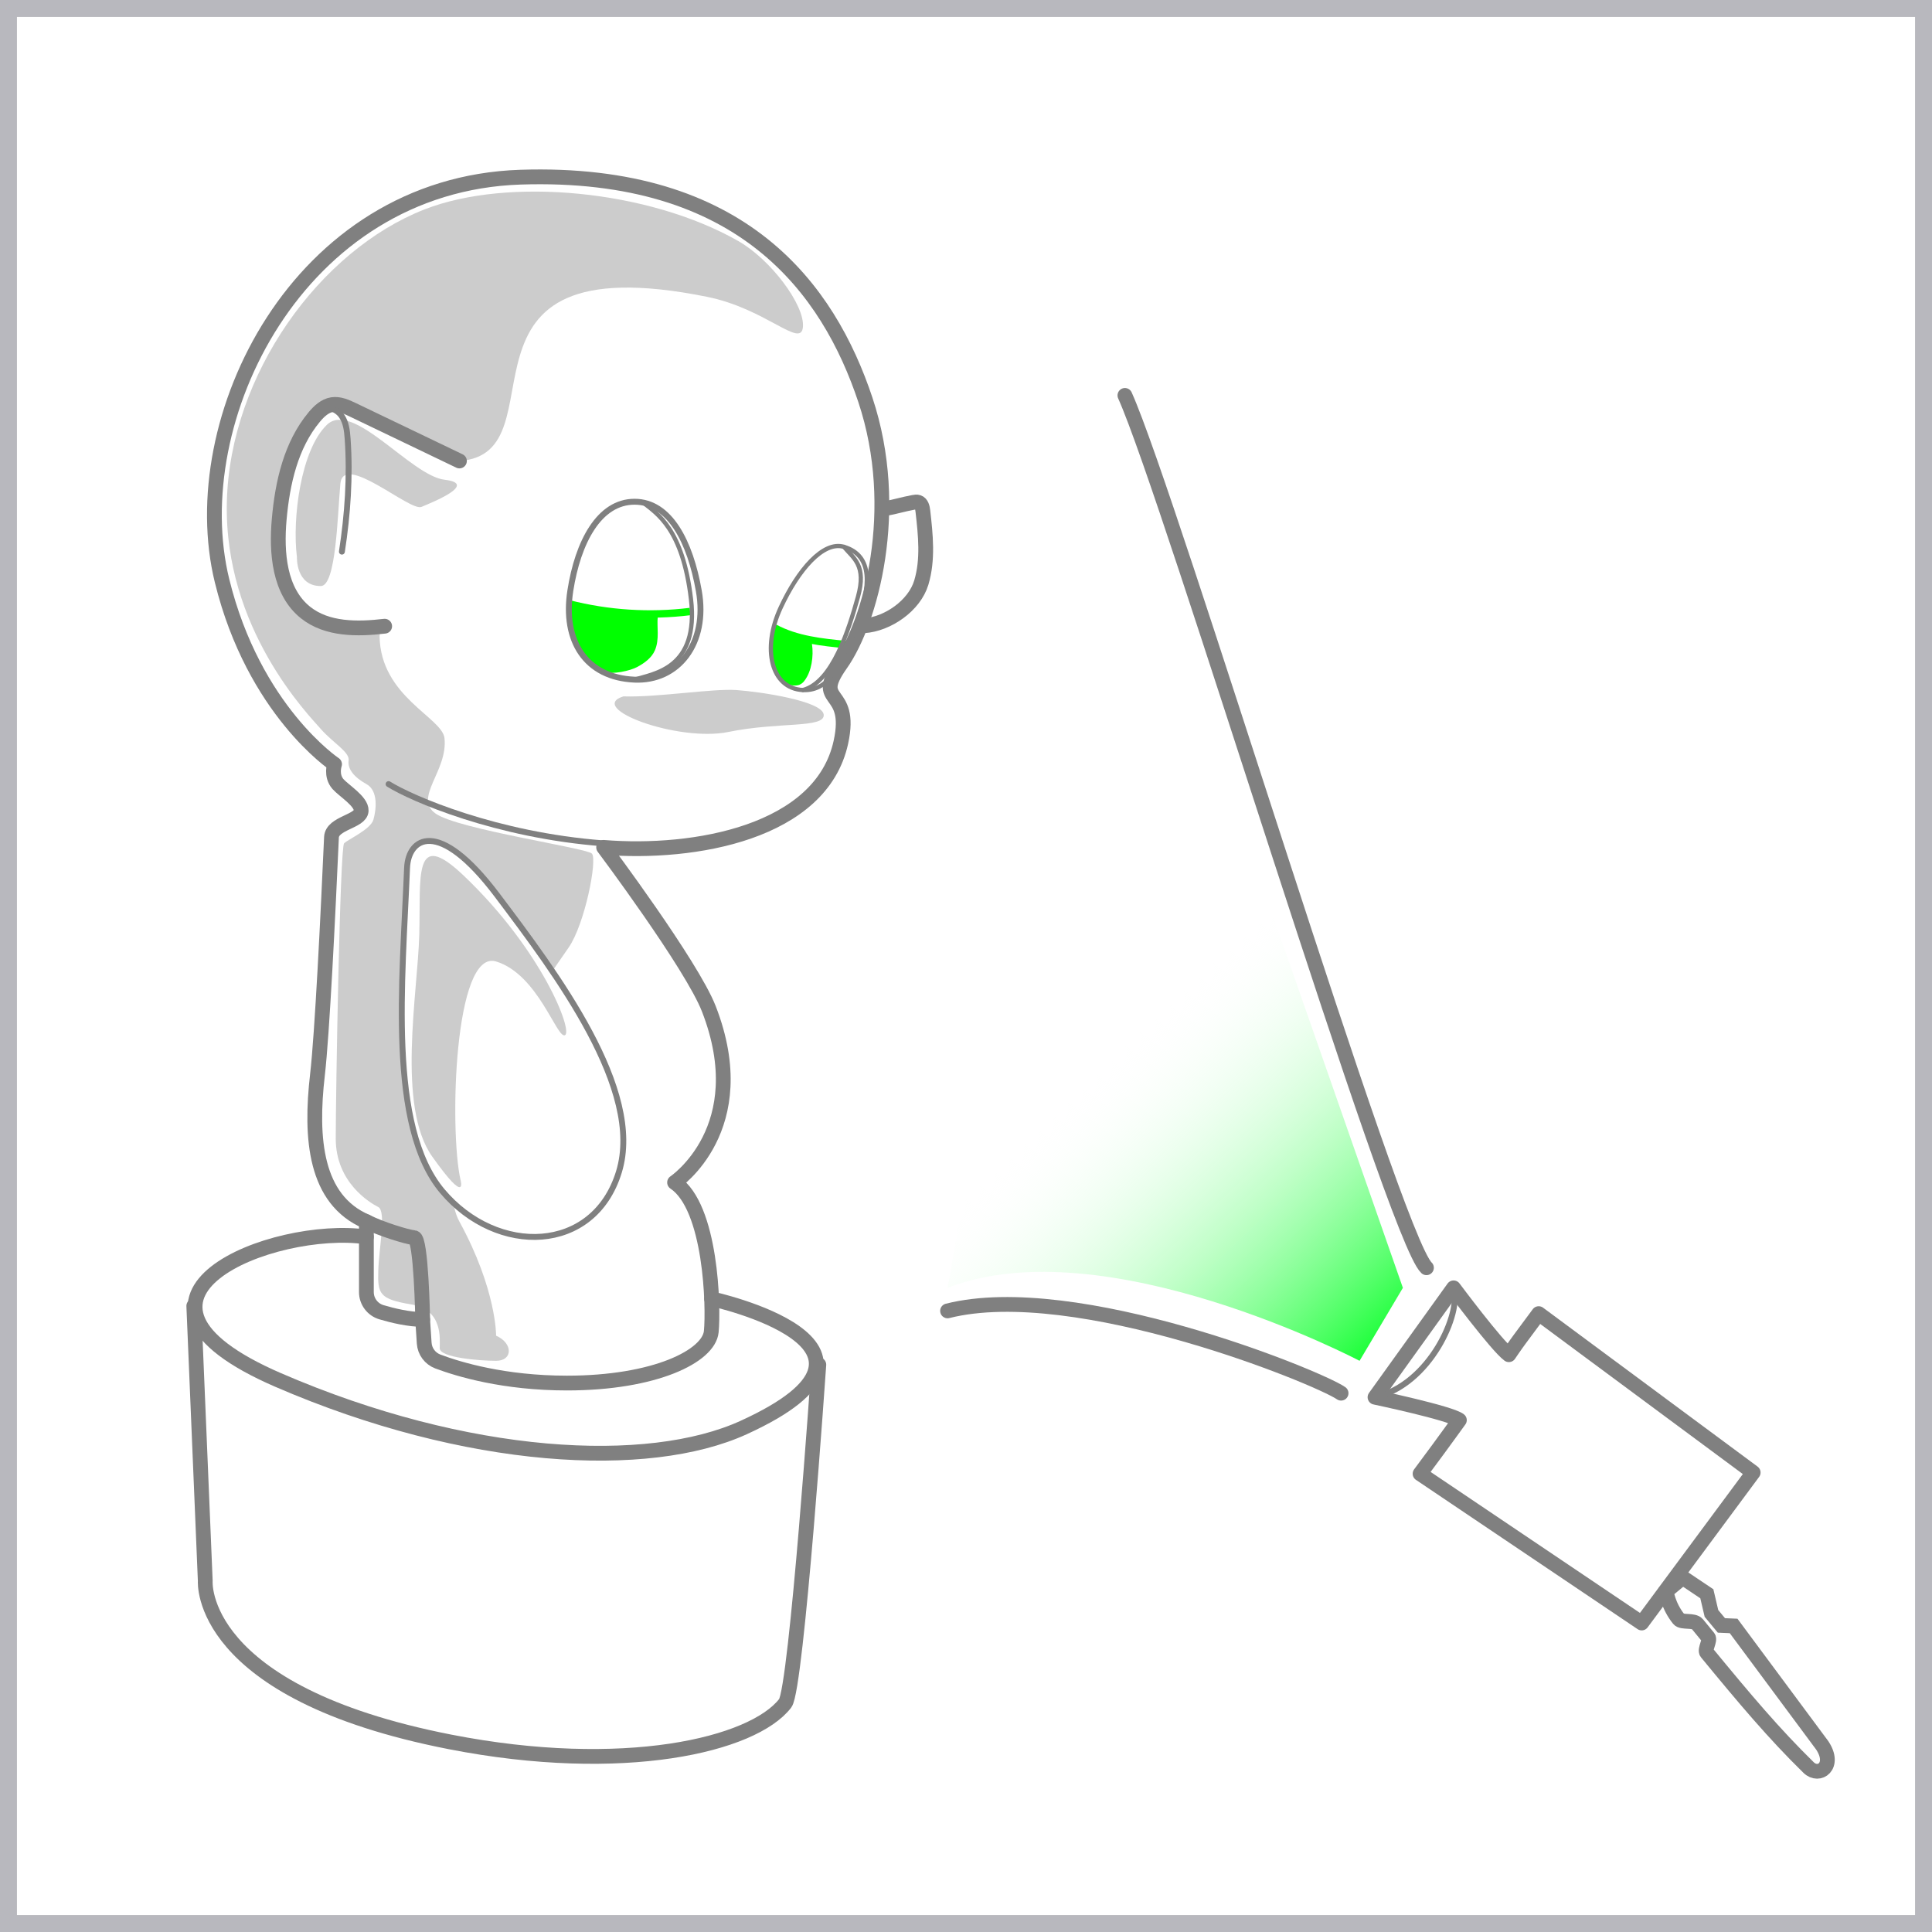 <svg width="114" height="114" viewBox="0 0 114 114" fill="none" xmlns="http://www.w3.org/2000/svg">
<rect width="114" height="114" fill="white"/>
<rect x="0.5" y="0.5" width="113" height="113" stroke="#131326" stroke-opacity="0.3"/>
<g clip-path="url(#clip0_1014_9590)">
<path d="M41.725 17.515C25.457 14.237 33.41 26.77 27.109 27.201C24.165 27.401 22.391 37.047 22.398 37.542C22.451 41.11 26.097 42.334 26.228 43.558C26.437 45.501 24.363 47.085 25.716 48.014C27.069 48.944 34.586 50.028 34.924 50.366C35.263 50.705 34.512 54.535 33.548 55.919C32.583 57.302 24.919 68.086 27.108 72.082C29.297 76.079 29.274 78.814 29.274 78.814C30.284 79.259 30.263 80.296 29.274 80.296C28.284 80.296 25.946 80.107 25.946 79.555C25.946 79.003 26.152 77.279 24.258 76.967C22.364 76.656 22.281 76.329 22.322 74.968C22.364 73.607 22.803 71.466 22.316 71.22C21.828 70.973 19.811 69.779 19.811 67.183C19.811 64.588 20.058 50.006 20.305 49.761C20.552 49.516 21.87 48.941 22.034 48.364C22.198 47.787 22.338 46.66 21.618 46.264C20.897 45.867 20.495 45.37 20.571 44.874C20.648 44.378 19.627 43.819 18.927 43.012C18.227 42.205 13.199 37.109 13.386 29.601C13.573 22.094 18.872 14.769 25.056 12.354C29.953 10.441 38.234 11.192 43.552 14.216C45.487 15.316 47.492 18.002 47.378 19.295C47.263 20.589 45.21 18.218 41.725 17.516V17.515Z" fill="#CCCCCC"/>
<path d="M36.784 41.091C38.787 41.158 42.037 40.618 43.459 40.718C44.881 40.819 48.537 41.362 48.605 42.173C48.672 42.985 45.965 42.58 42.985 43.189C40.005 43.799 34.577 41.786 36.784 41.09" fill="#CCCCCC"/>
<path d="M35.583 39.654C35.257 39.468 33.453 38.459 33.562 35.925L33.771 35.819L38.81 36.416C38.751 36.975 38.925 37.722 38.643 38.374C38.449 38.822 38.033 39.122 37.604 39.354C37.184 39.58 36.173 39.813 35.583 39.653" fill="#00FF00"/>
<path d="M46.362 40.352C45.992 40.105 45.185 39.001 45.604 37.219L45.793 37.159C46.133 37.376 47.864 37.771 47.864 37.771C48.026 38.404 47.953 39.323 47.627 39.918C47.379 40.371 47.142 40.592 46.363 40.352" fill="#00FF00"/>
<path d="M33.55 35.623C35.884 36.221 38.332 36.379 40.724 36.083" stroke="#00FF00" stroke-width="0.437" stroke-miterlimit="10"/>
<path d="M45.706 37.049C46.994 37.745 48.495 37.898 49.951 38.038" stroke="#00FF00" stroke-width="0.437" stroke-miterlimit="10"/>
<path d="M35.618 50.001C40.958 50.434 48.457 49.134 49.618 43.795C50.34 40.475 47.886 41.63 49.618 39.177C51.35 36.723 53.226 30.084 51.061 23.589C48.896 17.093 43.844 10.022 30.71 10.454C17.576 10.888 10.775 24.782 13.102 34.269C14.979 41.918 19.741 45.094 19.741 45.094C19.741 45.094 19.504 45.764 19.944 46.266C20.286 46.654 21.335 47.284 21.312 47.834C21.285 48.479 19.596 48.557 19.559 49.404C19.353 54.014 19.013 60.992 18.732 63.424C18.299 67.176 18.588 70.785 21.619 72.084V76.241C21.619 76.791 21.982 77.274 22.508 77.43C23.182 77.63 24.128 77.856 24.938 77.856L25.031 79.257C25.064 79.743 25.378 80.163 25.833 80.336C27.062 80.799 29.742 81.609 33.453 81.609C38.649 81.609 41.825 80.021 41.969 78.577C42.113 77.133 41.969 71.216 39.804 69.773C39.804 69.773 44.571 66.588 41.825 59.526C40.814 56.929 35.618 50 35.618 50V50.001Z" stroke="#808080" stroke-width="0.872" stroke-linecap="round" stroke-linejoin="round"/>
<path d="M22.929 46.267C24.292 47.119 29.289 49.289 35.618 49.764" stroke="#808080" stroke-width="0.348" stroke-linecap="round" stroke-linejoin="round"/>
<path d="M21.621 72.084C22.423 72.5 24.023 72.998 24.439 73.03C24.855 73.061 24.941 77.857 24.941 77.857" stroke="#808080" stroke-width="0.872" stroke-linecap="round" stroke-linejoin="round"/>
<path d="M24.02 51.201C24.089 49.48 25.834 48.176 29.33 52.814C32.825 57.452 38 64.308 36.521 69.148C35.042 73.987 29.33 74.121 26.103 70.29C22.876 66.46 23.75 57.923 24.019 51.202L24.02 51.201Z" fill="white" stroke="#808080" stroke-width="0.348" stroke-linecap="round" stroke-linejoin="round"/>
<path d="M41.233 34.855C41.784 37.967 40.007 40.215 37.443 40.104C34.561 39.98 33.193 37.812 33.653 34.855C34.099 31.989 35.349 29.605 37.443 29.605C39.537 29.605 40.728 31.999 41.233 34.855Z" stroke="#808080" stroke-width="0.348" stroke-linecap="round" stroke-linejoin="round"/>
<path d="M50.552 36.803C49.707 39.025 49.046 40.793 47.378 40.717C45.5 40.629 44.939 38.279 46.064 35.853C47.106 33.605 48.585 31.904 49.798 32.267C51.531 32.784 51.379 34.629 50.552 36.803Z" stroke="#808080" stroke-width="0.251" stroke-linecap="round" stroke-linejoin="round"/>
<path d="M37.954 29.656C38.778 30.308 40.282 31.211 40.772 35.347C41.26 39.484 38.55 39.746 37.442 40.103" stroke="#808080" stroke-width="0.251" stroke-linecap="round" stroke-linejoin="round"/>
<path d="M49.797 32.266C50.358 32.941 51.148 33.353 50.621 35.233C50.095 37.113 49.135 40.257 47.377 40.716" stroke="#808080" stroke-width="0.251" stroke-linecap="round" stroke-linejoin="round"/>
<path d="M27.11 27.201C25.013 26.195 22.915 25.188 20.819 24.182C20.435 23.998 20.02 23.809 19.598 23.875C19.166 23.944 18.823 24.269 18.544 24.605C17.162 26.265 16.666 28.488 16.475 30.64C16.299 32.622 16.475 34.905 18.03 36.144C19.299 37.156 21.087 37.138 22.698 36.95" fill="white"/>
<path d="M27.11 27.201C25.013 26.195 22.915 25.188 20.819 24.182C20.435 23.998 20.02 23.809 19.598 23.875C19.166 23.944 18.823 24.269 18.544 24.605C17.162 26.265 16.666 28.488 16.475 30.64C16.299 32.622 16.475 34.905 18.03 36.144C19.299 37.156 21.087 37.138 22.698 36.95" stroke="#808080" stroke-width="0.872" stroke-linecap="round" stroke-linejoin="round"/>
<path d="M52.227 30.012C52.887 29.889 53.245 29.764 53.906 29.641C53.996 29.623 54.093 29.607 54.18 29.637C54.377 29.702 54.431 29.949 54.455 30.155C54.615 31.563 54.771 33.018 54.363 34.376C53.956 35.734 52.385 36.831 50.971 36.925" stroke="#808080" stroke-width="0.872" stroke-linecap="round" stroke-linejoin="round"/>
<path d="M89.032 79.935C88.331 79.427 85.77 75.991 85.77 75.991L81.134 82.445C81.134 82.445 85.572 83.378 86.112 83.797C86.112 83.797 85.144 85.136 84.864 85.513L83.793 86.959L96.87 95.767L98.239 93.918L103.448 86.888L90.792 77.512L89.659 79.041C89.389 79.405 89.032 79.936 89.032 79.936V79.935Z" stroke="#808080" stroke-width="0.872" stroke-linecap="round" stroke-linejoin="round"/>
<path d="M107.528 102.994L102.294 95.941L101.574 95.91L100.986 95.202L100.714 94.042L99.29 93.087L98.319 93.894C98.319 93.894 98.414 94.743 99.062 95.54C99.24 95.759 99.946 95.574 100.154 95.83C100.358 96.079 100.573 96.342 100.799 96.617C100.929 96.777 100.568 97.349 100.705 97.515C102.974 100.274 104.667 102.285 106.719 104.296C107.331 104.896 108.329 104.211 107.528 102.994Z" stroke="#808080" stroke-width="0.872" stroke-miterlimit="10"/>
<path d="M85.77 75.991C86.26 77.446 84.392 81.698 81.134 82.445" stroke="#808080" stroke-width="0.348" stroke-linecap="round" stroke-linejoin="round"/>
<path d="M84.17 74.805C82.244 73.019 69.061 29.298 66.377 23.331" stroke="#808080" stroke-width="0.872" stroke-linecap="round" stroke-linejoin="round"/>
<path d="M55.912 77.351C63.479 75.443 77.764 81.265 79.132 82.207" stroke="#808080" stroke-width="0.872" stroke-linecap="round" stroke-linejoin="round"/>
<path d="M21.618 72.987C16.122 72.2 5.12 76.541 16.418 81.43C27.575 86.258 38.247 86.805 43.881 84.233C54.523 79.373 41.989 76.638 41.989 76.638" stroke="#808080" stroke-width="0.872" stroke-linecap="round" stroke-linejoin="round"/>
<path d="M48.316 80.526C48.316 80.526 47.004 99.63 46.333 100.502C44.43 102.975 36.781 104.783 26.556 102.783C11.596 99.857 12.112 93.288 12.112 93.288L11.435 77.059" stroke="#808080" stroke-width="0.872" stroke-linecap="round" stroke-linejoin="round"/>
<path d="M27.175 69.631C26.507 66.67 26.789 55.97 29.275 56.734C31.761 57.499 32.86 61.32 33.337 61.082C33.815 60.844 31.989 56.075 27.367 51.672C24.357 48.805 24.835 51.72 24.74 55.158C24.645 58.597 23.403 65.285 25.504 68.246C27.606 71.208 27.177 69.631 27.177 69.631H27.175Z" fill="#CCCCCC"/>
<path d="M17.52 32.872C17.235 30.593 17.749 26.55 19.287 25.068C20.825 23.587 24.242 28.073 26.236 28.308C28.229 28.543 25.552 29.626 24.868 29.91C24.185 30.194 20.255 26.663 20.084 28.542C19.914 30.421 19.834 34.578 18.931 34.58C17.446 34.583 17.521 32.872 17.521 32.872H17.52Z" fill="#CCCCCC"/>
<path d="M18.929 24.168C19.332 23.926 19.886 24.153 20.154 24.539C20.423 24.924 20.479 25.416 20.512 25.884C20.668 28.108 20.514 30.346 20.174 32.55" stroke="#808080" stroke-width="0.348" stroke-linecap="round" stroke-linejoin="round"/>
<path d="M64.877 24.769L82.779 75.991L80.222 80.297C80.222 80.297 65.175 72.378 55.916 75.991L64.878 24.769H64.877Z" fill="url(#paint0_linear_1014_9590)"/>
</g>
<defs>
<linearGradient id="paint0_linear_1014_9590" x1="58.03" y1="47.883" x2="85.712" y2="77.108" gradientUnits="userSpaceOnUse">
<stop offset="0.39" stop-color="white" stop-opacity="0"/>
<stop offset="1" stop-color="#00FF20"/>
</linearGradient>
<clipPath id="clip0_1014_9590">
<rect width="97.262" height="94.953" fill="white" transform="translate(11 10)"/>
</clipPath>
</defs>
</svg>
